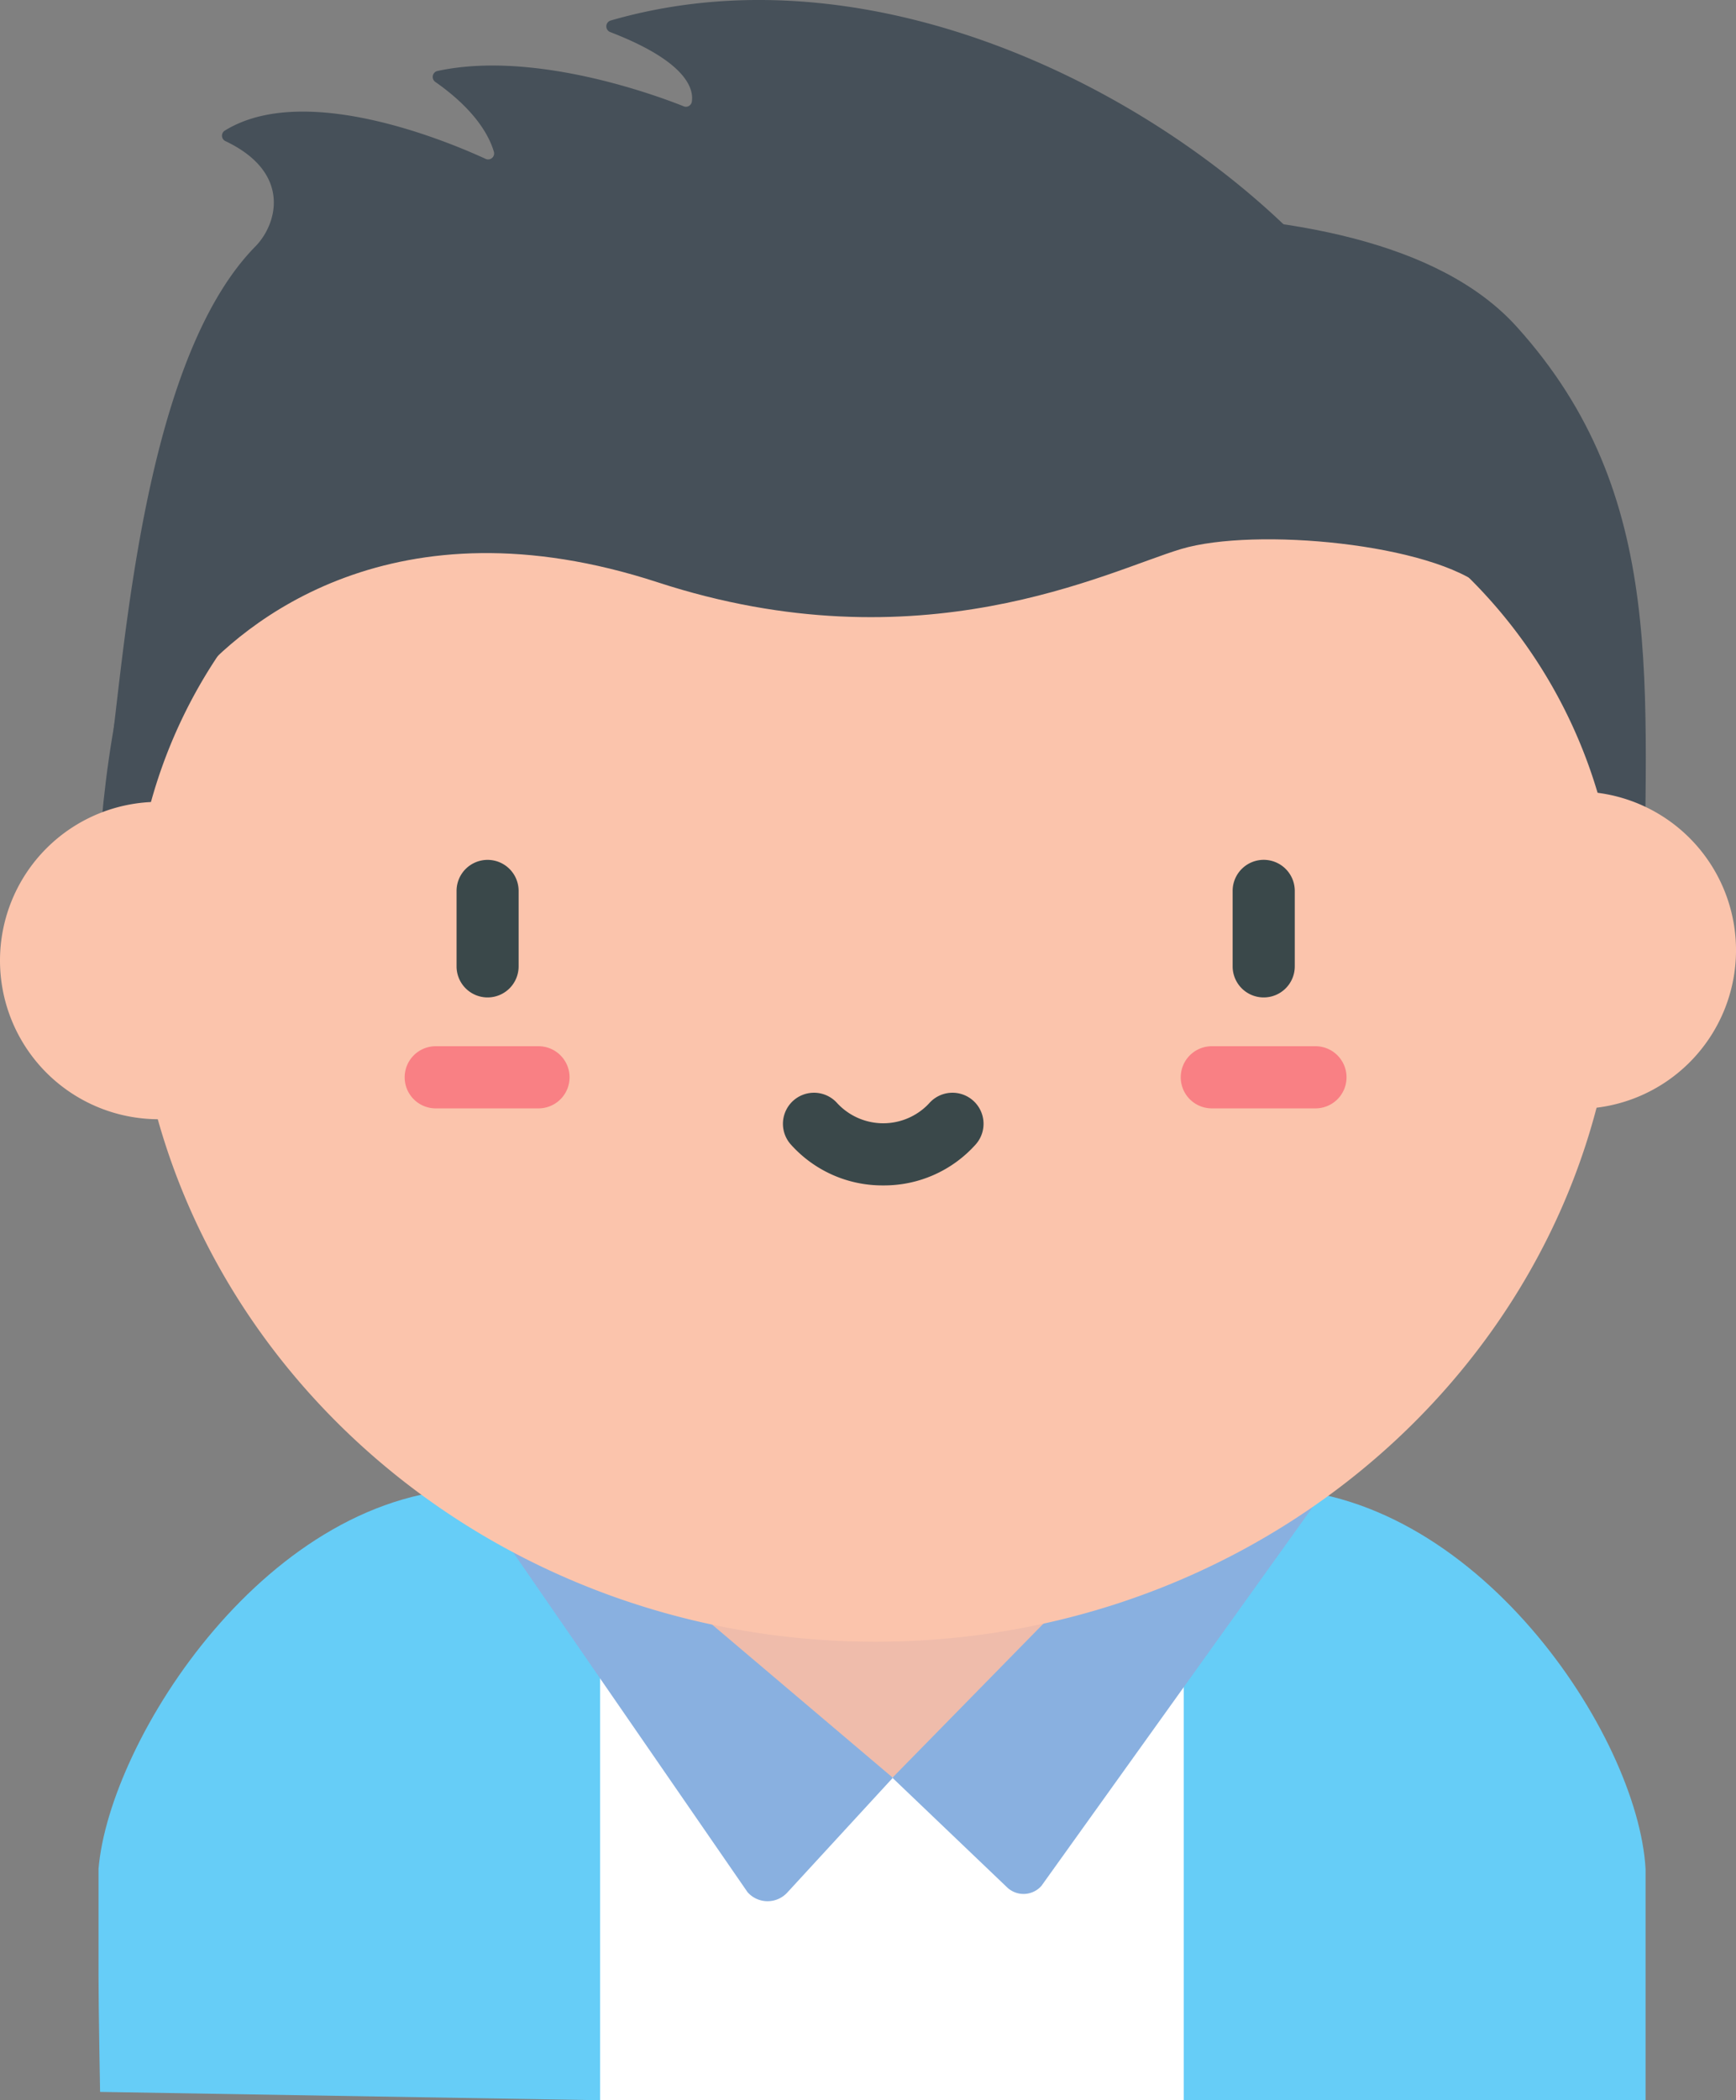<svg xmlns="http://www.w3.org/2000/svg" width="249.307" height="301.498" viewBox="0 0 249.307 301.498">
  <rect x="0" y="0" width="249.307" height="301.498" fill="#808080" stroke="none"/>
  <g id="Group_1175" data-name="Group 1175" transform="translate(-4269.345 -9378.514)">
    <path id="Path_187" data-name="Path 187" d="M700.164,390.052c0-34.509,3.641-62.091-18.324-86.394-22.531-24.929-88.428-13.757-94.81-13.994-28.41,12.333-55.565-14.476-78.092,10.453-21.965,24.3-31.016,56.314-31.016,90.826Z" transform="translate(3805.309 9121.748)" fill="#465059"/>
    <path id="Path_202" data-name="Path 202" d="M478.234,434.847s-.226-11.93-.226-16.937h0V402.844c1.544-18.586,24.462-54.635,54.635-54.635h112.9c30.176,0,53.57,35.493,54.638,54.635h0v33.2H633.854l-44.808-7.2-39,7.2Z" transform="translate(3805.484 9243.967)" fill="#66cdf7"/>
    <path id="Path_189" data-name="Path 189" d="M518.867,338.235a22.78,22.78,0,1,1-22.78-22.78A22.78,22.78,0,0,1,518.867,338.235Z" transform="translate(3796.038 9178.168)" fill="#fbc4ac"/>
    <path id="Path_203" data-name="Path 203" d="M501.95,352.551h83.81v74.771H501.95Z" transform="translate(3853.579 9252.689)" fill="#fff"/>
    <path id="Path_189-2" data-name="Path 189" d="M586.583,337.741a22.78,22.78,0,1,1-22.78-22.78A22.78,22.78,0,0,1,586.583,337.741Z" transform="translate(3932.07 9177.176)" fill="#fbc4ac"/>
    <path id="Path_190" data-name="Path 190" d="M557.117,369.516c0,12.351-11.28,22.362-25.193,22.362s-25.2-10.011-25.2-22.362,11.28-22.365,25.2-22.365h0C545.836,347.151,557.117,357.164,557.117,369.516Z" transform="translate(3863.175 9241.842)" fill="#efbcab"/>
    <path id="Path_343" data-name="Path 343" d="M542.176,407.367l15.162-16.48-39.925-33.826L495.3,347.644l41.167,59.66A3.838,3.838,0,0,0,542.176,407.367Z" transform="translate(3840.228 9242.832)" fill="#89b0e0"/>
    <path id="Path_344" data-name="Path 344" d="M515.9,390.855l16.468,15.728a3.426,3.426,0,0,0,4.935-.208L576.76,351.3l-18.517-3.638Z" transform="translate(3881.601 9242.863)" fill="#89b0e0"/>
    <path id="Path_191" data-name="Path 191" d="M693,369.354a72.48,72.48,0,0,0-28.867-57.8c-21.965-16.441-52.018-19.862-75.806,2.112a2.943,2.943,0,0,1-4.008,0c-23.794-21.974-53.844-18.556-75.806-2.112a72.472,72.472,0,0,0-28.873,57.8v.214c0,55.851,47.763,101.126,106.68,101.126s106.683-45.275,106.683-101.126v-.214Z" transform="translate(3808.769 9143.496)" fill="#fbc4ac"/>
    <path id="Path_193" data-name="Path 193" d="M536.6,337.972a4.459,4.459,0,0,1-4.459-4.456V322.681a4.462,4.462,0,0,1,8.924,0v10.835a4.459,4.459,0,0,1-4.459,4.456Z" transform="translate(3914.223 9183.727)" fill="#3a484a"/>
    <path id="Path_194" data-name="Path 194" d="M548.9,336.035H534.146a4.461,4.461,0,1,1,0-8.921H548.9a4.461,4.461,0,1,1,0,8.921Z" transform="translate(3909.293 9201.59)" fill="#f98084"/>
    <path id="Path_195" data-name="Path 195" d="M499.554,337.97a4.456,4.456,0,0,1-4.456-4.456V322.679a4.456,4.456,0,1,1,8.912,0h0v10.835A4.456,4.456,0,0,1,499.554,337.97Z" transform="translate(3839.814 9183.729)" fill="#3a484a"/>
    <path id="Path_196" data-name="Path 196" d="M511.864,336.035H497.105a4.461,4.461,0,1,1,0-8.921h14.758a4.461,4.461,0,0,1,0,8.921Z" transform="translate(3834.882 9201.59)" fill="#f98084"/>
    <path id="Path_197" data-name="Path 197" d="M525.093,342.655a17.637,17.637,0,0,1-13.323-5.936,4.46,4.46,0,0,1,6.716-5.87h0a9.016,9.016,0,0,0,12.74.481c.165-.153.325-.316.478-.481a4.46,4.46,0,0,1,6.716,5.87h0A17.639,17.639,0,0,1,525.093,342.655Z" transform="translate(3871.092 9206.03)" fill="#3a484a"/>
    <path id="Path_345" data-name="Path 345" d="M668.971,327.675c-7.6-6.493-33.08-8.876-43.695-5.7s-37.371,17.1-75.165,4.772-59.449,5.567-67.1,14.711,34.4-47.318,34.4-47.318l121.875,1.989Z" transform="translate(3813.677 9135.356)" fill="#465059"/>
    <path id="Path_346" data-name="Path 346" d="M653.546,316.558c-20.509-24-63.939-47.844-103.454-36.408a.878.878,0,0,0-.054,1.652c11.094,4.273,12.008,8.22,11.723,10a.852.852,0,0,1-1.161.659c-3.945-1.574-21.532-8.085-35.4-5.064a.874.874,0,0,0-.265,1.57c5.876,4.116,7.781,7.9,8.395,10a.859.859,0,0,1-1.18,1.038c-5.636-2.591-26.1-11.115-37.494-4.035a.864.864,0,0,0,.154,1.5c9.538,4.546,7.4,11.921,4.282,15.1-14.689,14.933-18.183,50.961-20.352,69.2a.857.857,0,0,0,1.625.469c18.8-39.838,43.572-55.33,46.244-56.919a.8.8,0,0,1,.527-.1l68.148,8.217a.909.909,0,0,0,.325-.024L653.1,317.955A.87.87,0,0,0,653.546,316.558Z" transform="translate(3806.936 9101.315)" fill="#465059"/>
  </g>
</svg>
